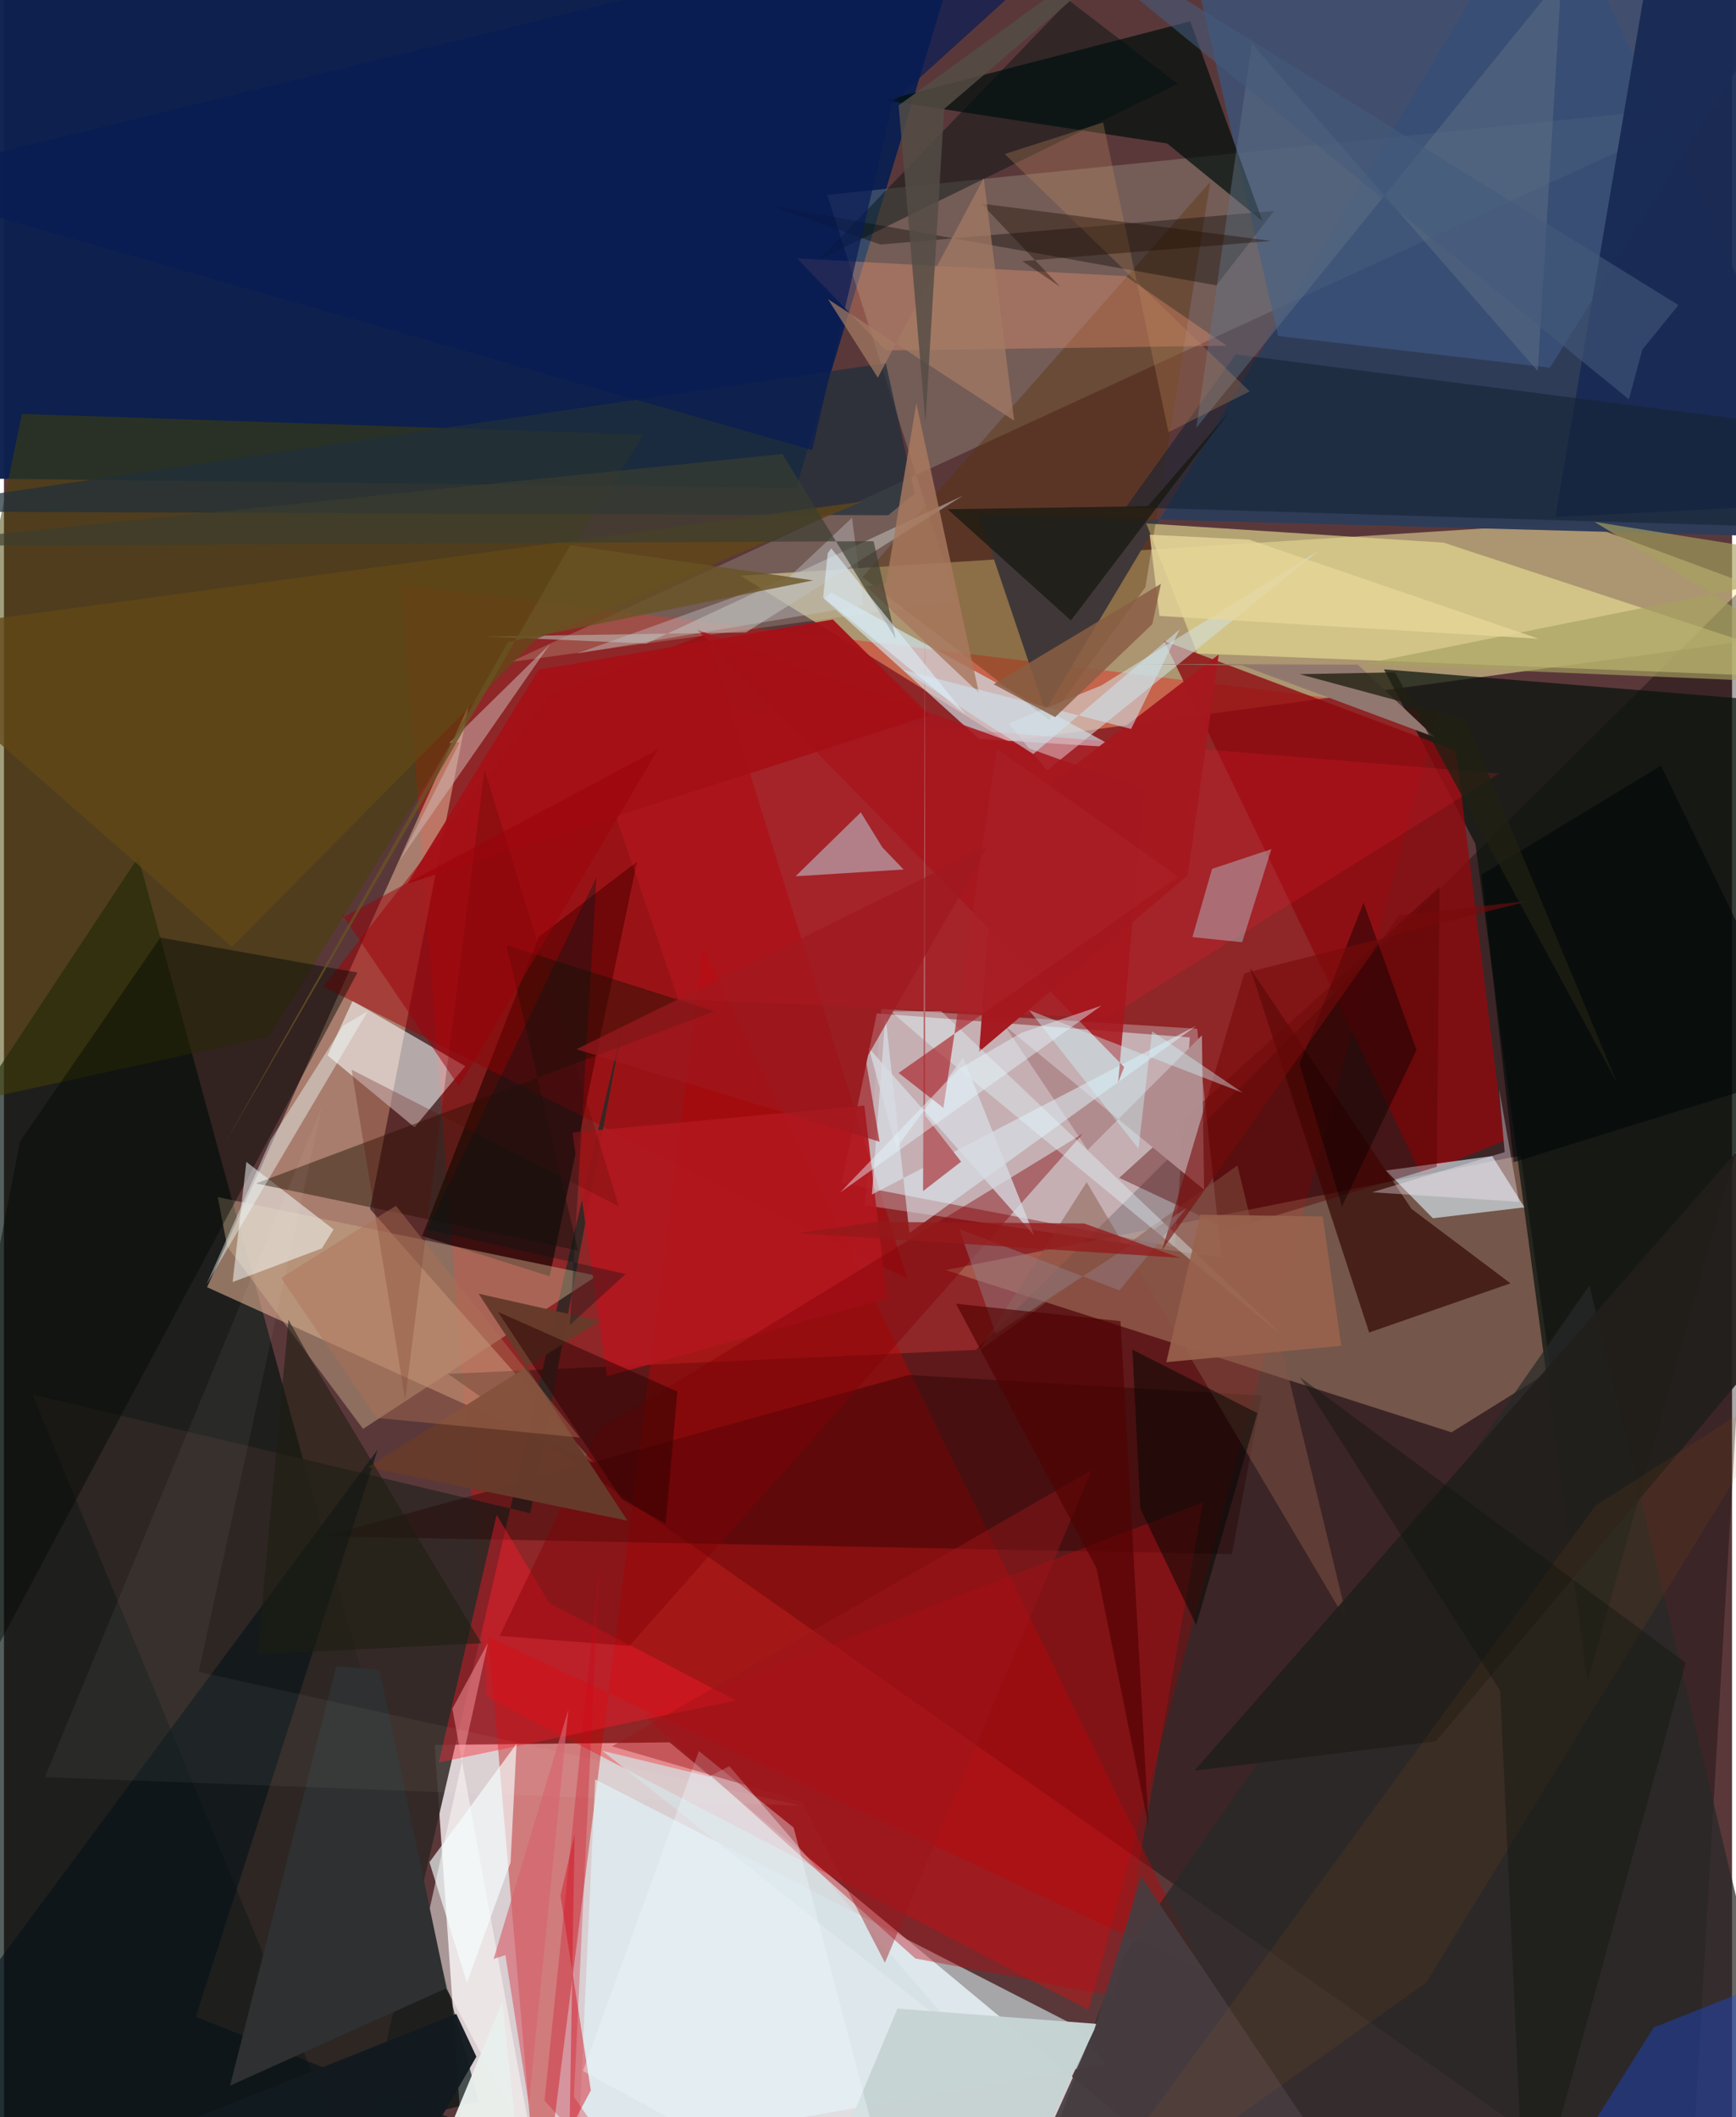 <svg xmlns="http://www.w3.org/2000/svg" width="228" height="278" viewBox="0 0 836 1024"><path fill="#5a383a" d="M0 0h836v1024H0z"/><path fill="#e9e1e5" fill-opacity=".882" d="M614.95 1086H225.064l-16.71-242.022 113.641-1.266z"/><path fill="#fdf0a7" fill-opacity=".506" d="M762.832 252.6l-406.516 25.826 129.002 80.147L898 302.616z"/><path fill="#fd0001" fill-opacity=".329" d="M233.516 820.602l291.233 151.56 169.082-628.16-501.556-61.231z"/><path fill="#d7e2e8" fill-opacity=".686" d="M566.424 603.157l7.259-101.402-151.441-11.618-17.047 82.053z"/><path fill="#0c1f4f" fill-opacity=".969" d="M-26.922-52.163L472.894-62l-89.612 297.939L-62 230.899z"/><path fill="#001310" fill-opacity=".671" d="M229.71 1016.398L64.97 414.596-62 606.75l7.485 479.25z"/><path fill="#d9a88c" fill-opacity=".612" d="M177.096 584.757l108.198 122.63-187.02-84.802 126.547-281.462z"/><path fill-opacity=".337" d="M470.205 652.9L214.84 664.502 814.514 1086l48.318-823.228z"/><path fill="#2f3d59" fill-opacity=".992" d="M898 260.572L471.662 248.93l32.014 94.894L746.442-62z"/><path fill="#c6a07e" fill-opacity=".404" d="M455.61 614.29l278.135-55.383 14.494 104.012-47.968 29.84z"/><path fill="#c30002" fill-opacity=".4" d="M338.086 458.9l241.94 494.58-345.61-161.69 24.844 289.263z"/><path fill="#08130d" fill-opacity=".714" d="M711.839 408.128l-44.255-84.4L898 342.532l-131.938 470.82z"/><path fill="#cedcbc" fill-opacity=".224" d="M460.685 290.767L244.77 320.24 830.91 50.256 398.303 94.211z"/><path fill="#110300" fill-opacity=".651" d="M264.003 617.31l-61.716-19.507 56.45-144.675 47.559-36.406z"/><path fill="#e5dd91" fill-opacity=".647" d="M898 328.742L696.434 262.45l-143.85-9.286 24.774 62.913z"/><path fill="#464200" fill-opacity=".506" d="M-62 542.949l190.085-41.572 181.277-291.148-300.68-10.036z"/><path fill="#8e090f" fill-opacity=".788" d="M561.272 310.027L685.656 568.17l40.097-16.403-23.296-188.602z"/><path fill="#3c547c" fill-opacity=".776" d="M616.403 162.503l131.49 15.339L898-62H565.053z"/><path fill="#d2eefc" fill-opacity=".612" d="M537.306 361.434l-65.554-4.026-75.043-67.777 3.463-3.05z"/><path fill="#e2fcff" fill-opacity=".557" d="M533.037 998.198l-16.147-19.183-230.882-118.388-8.4 182.59z"/><path fill="#fbfffe" fill-opacity=".561" d="M198.64 545.222l24.539-29.532-54.531-31.6-12.102 26.365z"/><path fill="#272928" fill-opacity=".71" d="M537.604 951.828l229.419-330.177 110.004 458.541L488.172 1086z"/><path fill="#dbedf7" fill-opacity=".631" d="M719.96 559.141l15.604 24.813-44.292 5.274-22.744-23.1z"/><path fill="#a40004" fill-opacity=".498" d="M154.458 477.206l282.517 141.308-97.09-311.997-74.912 29.231z"/><path fill="#2f2724" fill-opacity=".894" d="M254.647 731.915L13.86 674.533l156.01 378.279 129.832-558.878z"/><path fill="#00100c" fill-opacity=".706" d="M608.888 106.999l-46.151-37.59-136.299-20.9 147.45-38.198z"/><path fill="#300500" fill-opacity=".667" d="M602.847 468.234l57.594 176.25 68.364-23.78-47.859-35.973z"/><path fill="#210000" fill-opacity=".38" d="M608.381 674.961l-170.704-9.941-282.133 77.982 438.522 8.68z"/><path fill="#5b3106" fill-opacity=".388" d="M552.18 284.03l31.402-196.112-168.273 191.231 90.273 68.99z"/><path fill="#182a54" fill-opacity=".941" d="M801.742-51.768l73.974 40.323L898 242.697l-147.449 7.387z"/><path fill="#c7ac8a" fill-opacity=".467" d="M286.834 617.057L173.73 691.104l-65.714-88.178-4.571-23.92z"/><path fill="#d3dfdd" fill-opacity=".576" d="M504.664 372.63L636.25 266.186l-105.375 65.337-44.967 18.33z"/><path fill="#d4e0e4" fill-opacity=".706" d="M341.171 859.279l9.745-5.03 111.402 129.817-172.905-137.295z"/><path fill="#050903" fill-opacity=".463" d="M75.682 453.476L7.815 552.034-62 906.904l232.992-436.509z"/><path fill="#cbbbbe" fill-opacity=".42" d="M424.523 487.984l152.731 9.593 11.8 110.792-172.562-25.402z"/><path fill="#ff9d77" fill-opacity=".314" d="M542.633 133.545l-158.979-8.55 42.965 44.52 164.93-2.308z"/><path fill="#fffefe" fill-opacity=".482" d="M202.316 939.743l53.935 101.308-39.335-214.625 17.234-31.807z"/><path fill="#b50c13" fill-opacity=".392" d="M309.728 829.902l131.191 117.36 96.743 18.209 42.441-238.832z"/><path fill="#bcb9b1" fill-opacity=".592" d="M463.994 239.69l-105.08 66.196-126.635 1.973 78.38 3.386z"/><path fill="#142233" fill-opacity=".569" d="M898 210.176L595.775 171.41l-53.001 73.915L898 256.032z"/><path fill="#fa1a29" fill-opacity=".416" d="M210.361 852.441l143.743-29.99-90.263-47.067-25.501-42.733z"/><path fill="#f7fffe" fill-opacity=".506" d="M117.268 561.964l-6.639 58.11L153.8 603.8l5.645-9.177z"/><path fill="#ff1e33" fill-opacity=".184" d="M533.756 492.358l189.427-118.174L276.51 337.41l49.73 145.842z"/><path fill="#1c0e02" fill-opacity=".439" d="M243.073 457.147l34.614 147.67-155.745-32.44 221.791-83.27z"/><path fill="#202f3a" fill-opacity=".729" d="M426.597 175.63l13.98 63.026-12.755 10.542L-62 247.343z"/><path fill="#174bf1" fill-opacity=".361" d="M898 1086V941.022l-99.892 39.573-38.223 60.708z"/><path fill="#c1dce9" fill-opacity=".494" d="M435.201 420.541l-52.24 3.279 31.553-30.903 10.443 16.944z"/><path fill="#d41a27" fill-opacity=".486" d="M283.918 1011.034l-10.31 19.374 2.477-143.363-6.857 29.833z"/><path fill="#060605" fill-opacity=".369" d="M586.526 138.01L370.31 99.394 424 118.27l190.429-16.226z"/><path fill="#510000" fill-opacity=".408" d="M539.534 569.676l53.283 25.036L693.14 564.34l1.368-135.442z"/><path fill="#b3171e" fill-opacity=".906" d="M291.707 665.62l-16.69-117.837 141.22-13.039 10.962 93.237z"/><path fill="#baf0fa" fill-opacity=".357" d="M599.003 455.731l14.142-45.03-28.696 9.543-9.503 33.008z"/><path fill="#041118" fill-opacity=".608" d="M92.796 975.473l87.992-274.331L-62 1028.716 371.473 1086z"/><path fill="#cfb6b1" fill-opacity=".529" d="M191.62 415.897l28.846-56.895-5.01.322 48.78-47.892z"/><path fill="#614717" fill-opacity=".773" d="M-62 306.993l476.86-64.311-157.292 66.397-147.253 148.966z"/><path fill="#b08c8e" fill-opacity=".992" d="M524.274 556.18l55.27-55.426 1.043 74.649-96.354-79.208z"/><path fill="#dcebf3" fill-opacity=".565" d="M576.778 496.137l-156.896 81.619 6.547-86.49 11.591 105.12z"/><path fill="#a6a260" fill-opacity=".651" d="M769.478 252.408L898 331.412l-241.009-10.125L898 272.931z"/><path fill="#eefdfd" fill-opacity=".424" d="M128.987 551.433l34.977-55.247 12.02-7.092-78 132.122z"/><path fill="#a6161c" fill-opacity=".859" d="M335.454 304.635l206.481 211.462-2.929 7.395 12.65-141.58z"/><path fill="#181810" fill-opacity=".757" d="M593.362 198.458l-77.208 101.636-59.625-53.795 96.899-1.476z"/><path fill="#637387" fill-opacity=".451" d="M603.684 21.143L742 179.47l11.463-190.53-176.647 217.971z"/><path fill="#830005" fill-opacity=".416" d="M287.76 691.425l-47.955 99.784 62.788 4.861L521.928 548.3z"/><path fill="#865846" fill-opacity=".475" d="M471.952 653.06l51.82-81.326L650.46 785.8l-53.737-222.12z"/><path fill="#030703" fill-opacity=".514" d="M606.386 683.475l-29.642 102.547-26.983-56.3-3.87-76.966z"/><path fill="#f5fefe" fill-opacity=".651" d="M245.072 900.825l-21.076 58.152-18.161-58.281 42.152-57.305z"/><path fill="#663b2b" fill-opacity=".988" d="M301.635 735.503l-125.539-25.87 112.01-70.76-58.495-13.157z"/><path fill="#011" fill-opacity=".447" d="M567.894 40.573l-173.506 84.97L575.37-62l-77.966 48.565z"/><path fill="#c6d3d3" fill-opacity=".988" d="M384.368 1086h93.045l51.478-107.1-96.653-7.406z"/><path fill="#a5181e" fill-opacity=".98" d="M480.056 399.267l-8.295 109.367 100.88-85.243 15.01-106.805z"/><path fill="#221f1b" fill-opacity=".925" d="M692.74 842.185l187.438-222.714-11.945-96.64L575.92 856.412z"/><path fill="#e4fcff" fill-opacity=".373" d="M429.183 489.236l24.21-.155 166.296 157.96-173.187-142.75z"/><path fill="#463d41" fill-opacity=".929" d="M669.964 1086l-119.74-178.207-22.787 73.972-33.056 73.498z"/><path fill="#917870" fill-opacity=".996" d="M598.891 321.79l93.168 34.679-37.11-34.992-108.142-.348z"/><path fill="#a51017" fill-opacity=".945" d="M400.976 299.628l-142.29 24.337L195.08 427.46l252.69-81.446z"/><path fill="#e7d699" fill-opacity=".788" d="M558.993 297.912l183.403 11.02L602.355 261l-48.082-2.386z"/><path fill="#0a0000" fill-opacity=".439" d="M683.317 507.874l-25.584-71.282-30.945 78.101 20.506 68.868z"/><path fill="#a8785e" fill-opacity=".831" d="M471.62 335.063l-54.576-51.53 9.721-1.321 14.615-87.17z"/><path fill="#b6656a" d="M445.563 297.275l.104 242.245 17.373 22.348-18.397 14.215z"/><path fill="#c48a5f" fill-opacity=".298" d="M602.624 189.296L484.13 74.501l47.613-15.253 31.625 149.77z"/><path fill="#cfe5ef" fill-opacity=".561" d="M545.269 352.573l23.542-48.201-70.874 60.343-63.134-40.717z"/><path fill="#121a1f" fill-opacity=".965" d="M-62 1086l280.83-111.958 9.714 20.709L175.855 1086z"/><path fill="#d6dbe1" fill-opacity=".773" d="M431.678 555.34l-13.298-48.496 79.985 90.664-34.359-86.056z"/><path fill="#091c55" fill-opacity=".702" d="M-62 88.245L552.884-62 429.857 49.592l-38.842 168.113z"/><path fill="#eaf0ed" fill-opacity=".961" d="M86.745 1046.261L253.61 1086l-12.534-117.83-48.74 117.83z"/><path fill="#580800" fill-opacity=".267" d="M168.188 517.372l129.308 66.152-65.02-211.12-38.413 304.468z"/><path fill="#000809" fill-opacity=".596" d="M714.782 423.029l15.588 139.1 142.585-44.407-71.347-147.404z"/><path fill="#001619" fill-opacity=".337" d="M204.744 594.63l96.018 21.58-26.952 24.596 12.825-216.543z"/><path fill="#1f0e00" fill-opacity=".396" d="M472.908 98.486l140.226 18.034-120.44 9.77 18.247 12.383z"/><path fill="#2e3031" d="M214.123 961.612l-104.737 47.133 51.348-202.905 20.995 1.733z"/><path fill="#790b0b" fill-opacity=".592" d="M560.276 604.604l39.779-133.899 137.635-34.947-62.825 6.938z"/><path fill="#a57b64" fill-opacity=".718" d="M488.7 203.45L473.967 86.185l-51.21 96.47-24.109-37.949z"/><path fill="#eef9ff" fill-opacity=".361" d="M382.034 883.976L435.112 1086l-155.003-84.318 56.087-154.75z"/><path fill="#aa2127" fill-opacity=".643" d="M480.305 362.192l87.85 61.765-135.373 94.986 21.7 16.912z"/><path fill="#fbedf9" fill-opacity=".353" d="M661.853 576.653l71.119 4.64-9.701-54.686 2.731 30.644z"/><path fill="#1d1d11" fill-opacity=".561" d="M230.918 794.771l-108.209 5.347 14.918-161.848 11.297 20.186z"/><path fill="#937f88" fill-opacity=".459" d="M572.152 584.221l-92.408 60.85-17.622-50.717 77.537 29.753z"/><path fill="#d1f7fe" fill-opacity=".4" d="M548.851 555.561l-52.883-66.935 103.297 39.881-43.82-29.727z"/><path fill="#2a0000" fill-opacity=".486" d="M298.778 725.047l-59.832-90.57 86.82 38.573-5.646 63.936z"/><path fill="#e6f8ff" fill-opacity=".439" d="M461.734 517.155l30.548-17.647 38.644-13.103-126.39 90.366z"/><path fill="#c4c4c6" fill-opacity=".404" d="M415.608 292.816l-5.315-42.41-30.69 28.889-102.618 36.853z"/><path fill="#3a3d2f" fill-opacity=".659" d="M376.585 219.615l-435.892 44.5 480.011-2.368 10.689 47.085z"/><path fill="#895e45" fill-opacity=".851" d="M555.545 301.888l4.152-19.494-80.93 48.55 29.752 15.901z"/><path fill="#98624d" fill-opacity=".898" d="M646.976 650.927l-8.986-62.566-59.206-.855-16.469 71.322z"/><path fill="#fffff7" fill-opacity=".047" d="M94.208 808.575l291.909 64.846-366.305-13.898 133.853-323.697z"/><path fill="#94181a" fill-opacity=".749" d="M568.934 608.36l-184.96-11.916 38.165-5.463 100.405.769z"/><path fill="#202012" fill-opacity=".773" d="M707.061 347.764l73.203 175.796L672.99 325.182l-46.216.886z"/><path fill="#ad7254" fill-opacity=".427" d="M189.644 583.17l88.88 112.105-98.318-9.513-46.149-67.645z"/><path fill="#b86713" fill-opacity=".094" d="M687.882 959.123L508.522 1086l261.326-357.666 97.802-62.556z"/><path fill="#9c151a" fill-opacity=".431" d="M385.91 871.307l40.28 77.978 100.065-238.31-232.107 133.652z"/><path fill="#d00116" fill-opacity=".275" d="M261.511 1016.023L325.65 1086l-49.93-71.835 12.32-257.202z"/><path fill="#455a7b" fill-opacity=".576" d="M810.052 147.57l-17.445 21.5-6.505 24.077L477.097-58.747z"/><path fill="#11160e" fill-opacity=".427" d="M813.59 804.283l-186.578-138.19 96.866 151.628L736.089 1086z"/><path fill="#9e191f" fill-opacity=".659" d="M423.594 552.206l-6.698-39.793 59.095-103.044-199.028 98.105z"/><path fill="#9d0009" fill-opacity=".494" d="M220.102 525.432l-56.514-83.157-.13 1.69 153.032-81.602z"/><path fill="#510001" fill-opacity=".627" d="M528.506 758.525l25.281 125.021-13.64-244.551-79.55-8.41z"/><path fill="#695323" fill-opacity=".784" d="M274.015 263.688l-168.02 290.889 137.831-244.032 147.61-29.824z"/><path fill="#ddedf7" fill-opacity=".612" d="M396.31 289l68.833 56.594-64.937-80.35-1.669 2.31z"/><path fill="#d6656f" fill-opacity=".667" d="M242.581 945.602l-5.703 1.893 36.193-120.672-19.143 191.046z"/><path fill="#544d45" fill-opacity=".824" d="M432.826 50.957L588.756-62 454.83 52.69l-9.035 151.69z"/></svg>